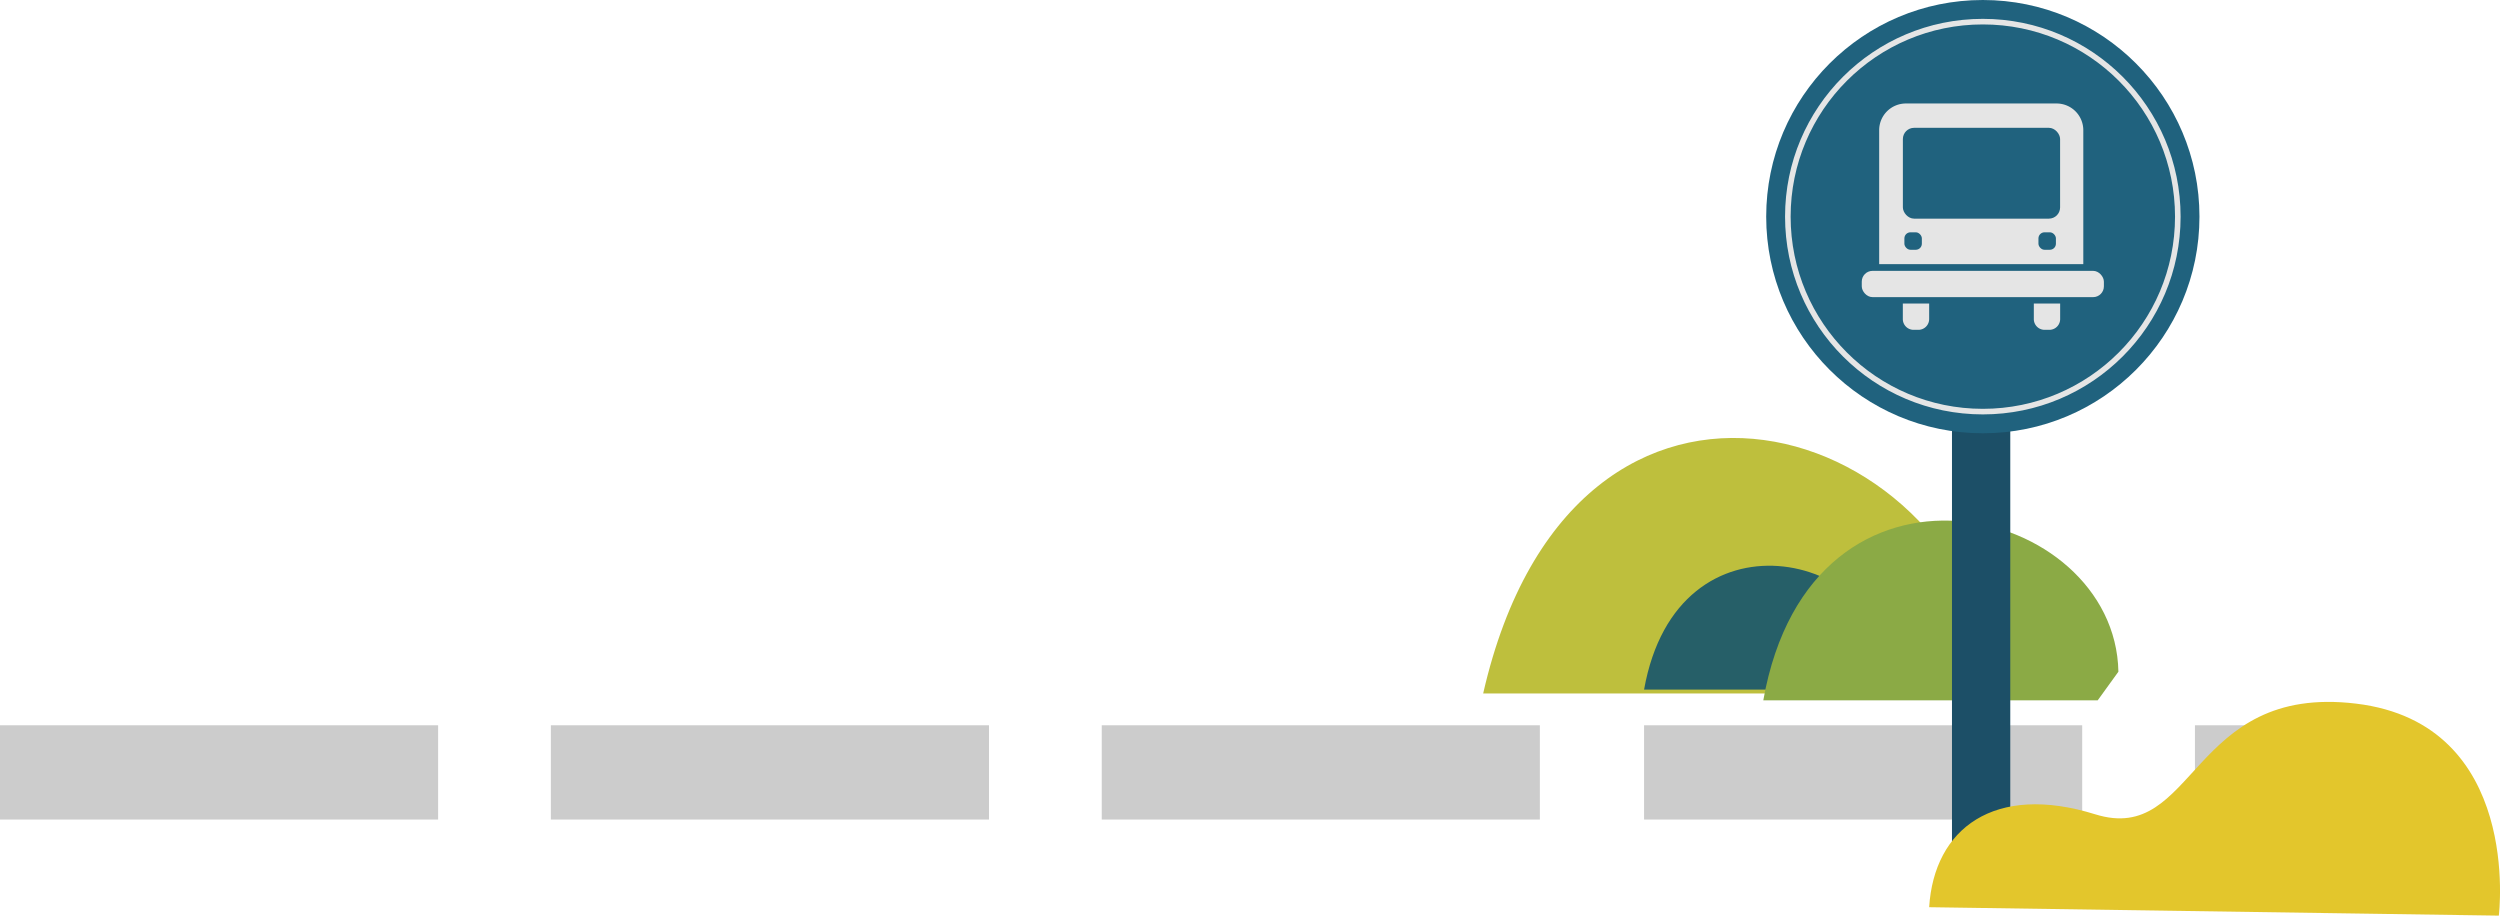 <svg xmlns="http://www.w3.org/2000/svg" viewBox="0 0 448.11 164.12"><defs><style>.cls-1{fill:#ccc;}.cls-2{fill:#bebf3d;}.cls-3{fill:#265f68;}.cls-4{fill:#8baa45;}.cls-5{fill:#1c4f67;}.cls-6{fill:#20627e;}.cls-7{fill:none;stroke:#e5e5e5;stroke-miterlimit:10;}.cls-8{fill:#e5e5e5;}.cls-9{fill:#e3c62c;}</style></defs><g id="圖層_2" data-name="圖層 2"><g id="圖層_1-2" data-name="圖層 1"><rect class="cls-1" y="130" width="78.53" height="16.9"/><rect class="cls-1" x="98.74" y="130" width="78.53" height="16.9"/><rect class="cls-1" x="197.48" y="130" width="78.53" height="16.9"/><rect class="cls-1" x="294.69" y="130" width="78.53" height="16.9"/><rect class="cls-1" x="393.43" y="130" width="16.9" height="16.9"/><path class="cls-2" d="M358.39,124.3c-5.52-49.56-76.21-71.58-92.54,0Z"/><path class="cls-3" d="M338.56,120.08c-.32-20.73-37.87-30.1-43.87,3.53H336Z"/><path class="cls-4" d="M379.71,120.4c-.56-30.1-55-43.63-63.65,5.13H376Z"/><rect class="cls-5" x="349.88" y="50.8" width="10.45" height="107.33"/><circle class="cls-6" cx="355.41" cy="38.83" r="38.83"/><circle class="cls-7" cx="355.41" cy="38.83" r="34.95"/><path class="cls-8" d="M341.63,18.55h27a4.79,4.79,0,0,1,4.79,4.79v24a0,0,0,0,1,0,0H336.83a0,0,0,0,1,0,0v-24A4.79,4.79,0,0,1,341.63,18.55Z"/><rect class="cls-6" x="341.08" y="22.91" width="28.18" height="16.28" rx="2.01"/><rect class="cls-6" x="341.35" y="41.64" width="3.13" height="3.13" rx="1.09"/><rect class="cls-6" x="365.38" y="41.64" width="3.13" height="3.13" rx="1.09"/><rect class="cls-8" x="333.71" y="48.55" width="43.4" height="4.71" rx="1.93"/><path class="cls-8" d="M341.08,54.41h4.71a0,0,0,0,1,0,0v2.78a1.93,1.93,0,0,1-1.93,1.93H343a1.93,1.93,0,0,1-1.93-1.93V54.41a0,0,0,0,1,0,0Z"/><path class="cls-8" d="M364.56,54.41h4.71a0,0,0,0,1,0,0v2.78a1.93,1.93,0,0,1-1.93,1.93h-.86a1.93,1.93,0,0,1-1.93-1.93V54.41A0,0,0,0,1,364.56,54.41Z"/><path class="cls-9" d="M447.9,164.12s4.3-34.4-25.59-38-28.67,25.47-46.75,19.84-28.89,2.54-29.77,16.65Z"/></g></g></svg>